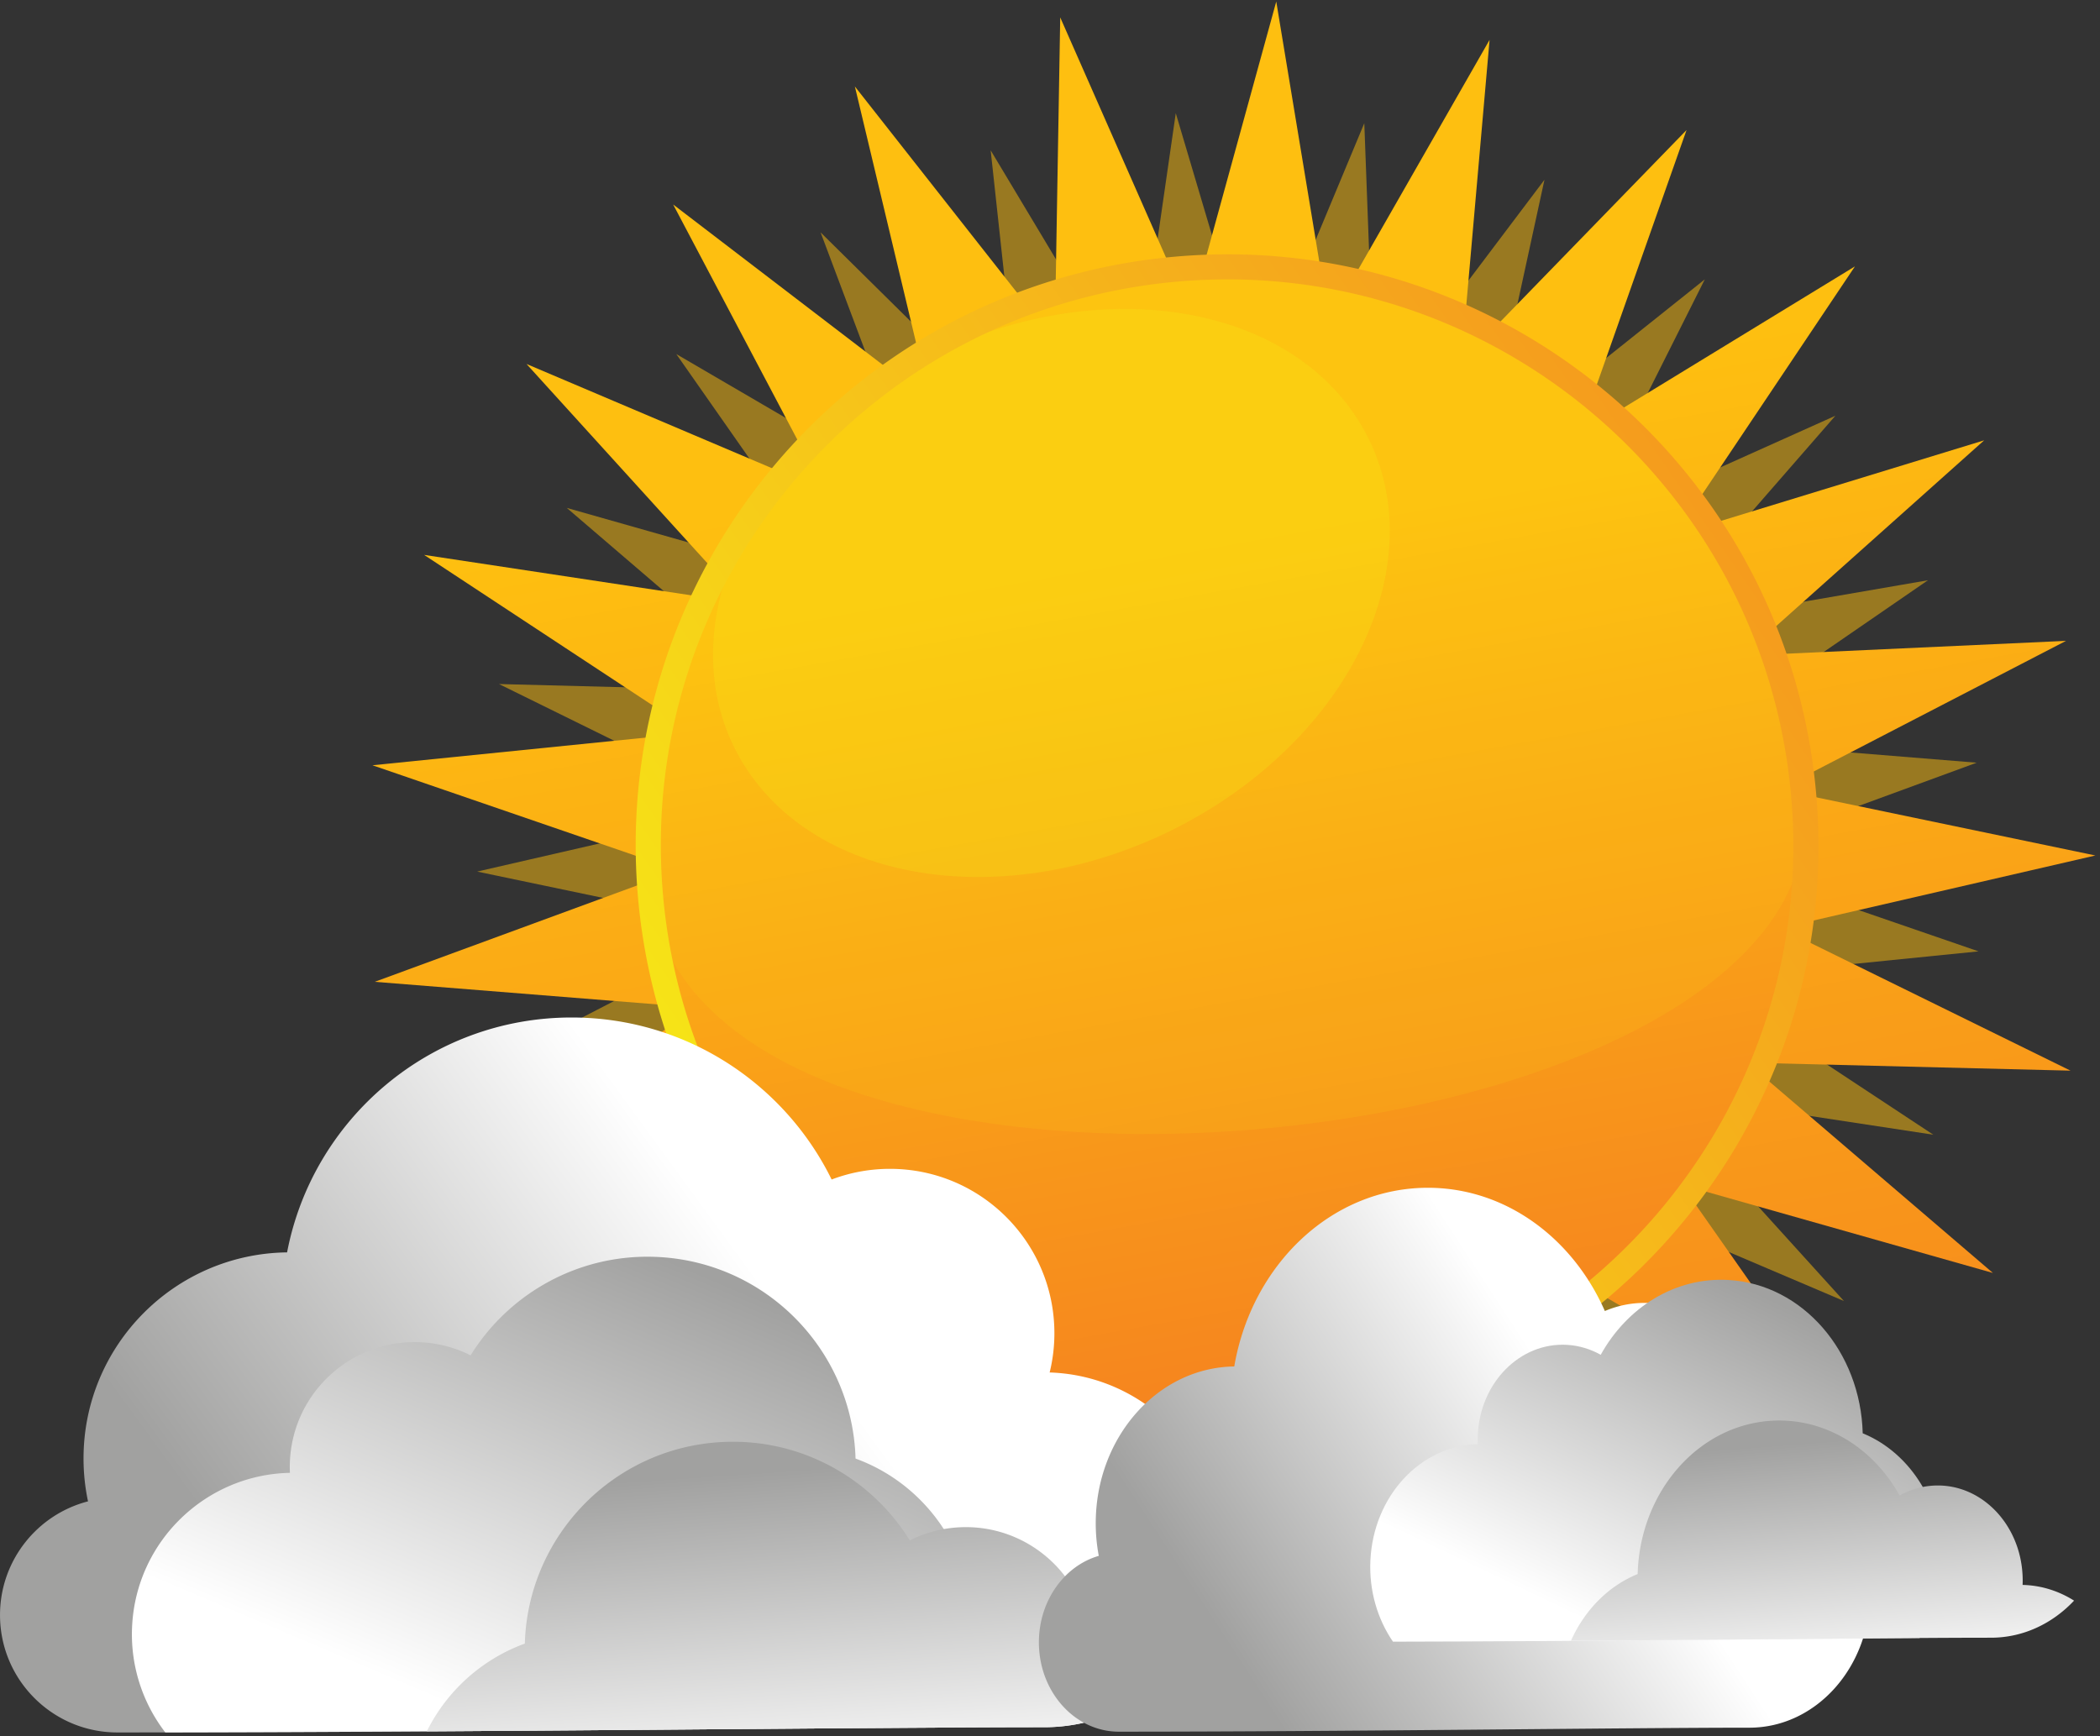 <svg width="283" height="234" xmlns="http://www.w3.org/2000/svg"><rect width="100%" height="100%" fill="#333333" stroke="none"/><defs><linearGradient x1="45.283%" y1="25.266%" x2="58.85%" y2="100.379%" id="a"><stop stop-color="#FEBF10" offset="0%"/><stop stop-color="#F58020" offset="100%"/></linearGradient><linearGradient x1="45.512%" y1="25.124%" x2="59.072%" y2="100.224%" id="b"><stop stop-color="#FEBF10" offset="0%"/><stop stop-color="#F58020" offset="100%"/></linearGradient><linearGradient x1="2.521%" y1="82.039%" x2="120.148%" y2="2.629%" id="c"><stop stop-color="#F6EB16" offset="0%"/><stop stop-color="#F58020" offset="100%"/></linearGradient><linearGradient x1="17.01%" y1="70.311%" x2="67.357%" y2="48.87%" id="d"><stop stop-color="#A1A1A0" offset="0%"/><stop stop-color="#FFF" offset="100%"/></linearGradient><linearGradient x1="90.27%" y1="21.364%" x2="36.213%" y2="93.284%" id="e"><stop stop-color="#A1A1A0" offset="0%"/><stop stop-color="#FFF" offset="100%"/></linearGradient><linearGradient x1="36.418%" y1="13.013%" x2="55.338%" y2="121.48%" id="f"><stop stop-color="#A1A1A0" offset="0%"/><stop stop-color="#FFF" offset="100%"/></linearGradient><linearGradient x1="17.009%" y1="70.312%" x2="67.353%" y2="48.872%" id="g"><stop stop-color="#A1A1A0" offset="0%"/><stop stop-color="#FFF" offset="100%"/></linearGradient><linearGradient x1="90.275%" y1="21.363%" x2="36.215%" y2="93.281%" id="h"><stop stop-color="#A1A1A0" offset="0%"/><stop stop-color="#FFF" offset="100%"/></linearGradient><linearGradient x1="36.416%" y1="13.006%" x2="55.338%" y2="121.481%" id="i"><stop stop-color="#A1A1A0" offset="0%"/><stop stop-color="#FFF" offset="100%"/></linearGradient></defs><g fill="none" fill-rule="evenodd"><path d="M67.734 142.688l37.929-1.709-28.336 25.276 36.316-11.101-21.157 31.537 32.417-19.775-12.654 35.794 26.473-27.207-3.352 37.817 18.885-32.933 6.16 37.463 10.092-36.599 15.287 34.756.67-37.956 23.45 29.855-8.795-36.931 30.143 23.089-17.7-33.584 34.927 14.874-25.491-28.129 37.539 5.716-31.685-20.911 37.775-3.802-35.895-12.361 35.645-13.068-37.837-3.068 31.269-21.521-37.414 6.457 24.944-28.632-34.631 15.552 17.031-33.931-29.671 23.679 8.065-37.104-22.858 30.319-1.421-37.943-14.608 35.049-10.797-36.4-5.429 37.574-19.517-32.568 4.095 37.751-27.013-26.689 13.348 35.537-32.796-19.14 21.768 31.107-36.524-10.37 28.82 24.716-37.953-.977 34.057 16.772-37.001 8.504 37.162 7.773-33.732 17.442z" fill="#FEBF10" opacity=".502"/><path d="M8.052 160.542l42.937-7.438-28.594 32.873L62.12 168.1l-19.525 38.955 34.04-27.2-9.221 42.584 26.204-34.805 1.659 43.535 16.722-40.233 12.442 41.752 6.185-43.111 22.436 37.337-4.724-43.299 31.008 30.598-15.35-40.768 37.649 21.922-25.009-35.676 41.93 11.883-33.1-28.344 43.559 1.077-39.093-19.208 42.446-9.793-42.657-8.888 38.699-20.04-43.522 1.998 32.491-29.027-41.666 12.756 24.252-36.2-37.178 22.719 14.482-41.095-30.351 31.243 3.808-43.398-21.632 37.821L121.991.207 110.44 42.218 92.877 2.344l-.741 43.56-26.931-34.248 10.118 42.386-34.607-26.48 20.34 38.527-40.103-17.03 29.281 32.254-43.079-6.522 36.386 23.965-43.349 4.389 41.205 14.164L.499 132.333l43.428 3.474-35.875 24.735z" fill="url(#a)" transform="translate(50)"/><path d="M37.68 120.759c-3.746-42.887 28.016-80.754 70.904-84.502 42.895-3.746 80.757 28.014 84.502 70.911 3.748 42.891-28.016 80.752-70.906 84.497-42.892 3.744-80.752-28.015-84.5-70.906z" fill="url(#b)" transform="translate(50)"/><path d="M87.668 120.771c-3.754-42.895 28.021-80.753 70.906-84.507 42.894-3.75 80.751 28.02 84.5 70.907 6.811 49.804-147.707 65.388-155.406 13.6z" fill="#F6EB16" opacity=".118"/><path d="M100.302 103.158c-10.562-16.802-.594-40.845 22.258-53.666 22.84-12.827 49.952-9.599 60.516 7.199 10.561 16.807.581 40.851-22.267 53.671-22.843 12.822-49.95 9.591-60.507-7.204z" fill="#F6EB16" opacity=".255"/><path d="M114.214 190.275a78.021 78.021 0 007.802-.279c41.955-3.67 73.035-40.719 69.362-82.672-3.662-41.965-40.704-73.035-82.659-69.373-41.962 3.672-73.044 40.704-69.37 82.663 3.434 39.339 36.203 69.111 74.865 69.661zm-.049 3.385c-40.375-.573-74.599-31.654-78.191-72.748-3.828-43.823 28.626-82.505 72.451-86.325 43.819-3.838 82.496 28.62 86.331 72.439 3.834 43.824-28.617 82.494-72.455 86.333a77.329 77.329 0 01-8.136.301z" fill="url(#c)" transform="translate(50)"/><path d="M15.829 96.507C7.089 96.507.002 89.421.002 80.68c0-7.367 5.039-13.562 11.859-15.322a27.854 27.854 0 01-.604-5.777c0-15.225 12.253-27.592 27.431-27.781C42.139 13.773 57.993.142 77.027.142c15.381 0 28.687 8.904 35.047 21.837a22.074 22.074 0 017.86-1.438c12.235 0 22.158 9.923 22.158 22.157 0 1.822-.222 3.595-.639 5.289 12.852.408 23.147 10.953 23.147 23.902 0 13.207-10.71 23.914-23.916 23.914-23.537 0-80.817.704-124.855.704z" fill="url(#d)" transform="translate(0 137)"/><path d="M126.534 95.855c-26.271.152-68.665.598-104.256.647a21.66 21.66 0 01-4.471-14.379c.6-11.457 9.972-20.386 21.265-20.608a17.084 17.084 0 01.004-1.678c.485-9.273 8.402-16.404 17.675-15.919 2.397.124 4.649.746 6.667 1.763 5.213-8.416 14.733-13.809 25.315-13.257 14.688.769 26.149 12.718 26.562 27.167 9.592 3.49 16.211 12.932 15.65 23.648a23.728 23.728 0 01-4.411 12.616z" fill="url(#e)" transform="translate(0 137)"/><path d="M157.144 89.236a23.837 23.837 0 01-16.459 6.566c-16.517 0-49.654.35-83.168.555a23.916 23.916 0 0113.21-11.828C71.142 70.08 82.6 58.131 97.29 57.363c10.581-.553 20.102 4.841 25.315 13.255a16.762 16.762 0 016.667-1.761c9.271-.485 17.189 6.646 17.672 15.918.03.564.03 1.123.005 1.677a21.608 21.608 0 0110.195 2.784z" fill="url(#f)" transform="translate(0 137)"/><path d="M10.773 73.402C4.827 73.402.003 68.01.003 61.36c0-5.604 3.429-10.316 8.071-11.656a23.554 23.554 0 01-.41-4.395c0-11.58 8.34-20.99 18.667-21.133C28.678 10.46 39.468.092 52.42.092c10.47 0 19.524 6.774 23.854 16.613a13.633 13.633 0 015.35-1.095c8.327 0 15.08 7.55 15.08 16.858 0 1.388-.152 2.734-.433 4.024 8.746.308 15.754 8.33 15.754 18.18 0 10.046-7.29 18.193-16.277 18.193-16.022 0-55.005.537-84.976.537z" fill="url(#g)" transform="translate(140 160)"/><path d="M118.674 60.777c-17.88.117-46.73.453-70.954.493-2.075-3.019-3.233-6.845-3.043-10.94.408-8.719 6.787-15.509 14.472-15.679-.02-.422-.02-.845.003-1.278.33-7.054 5.719-12.478 12.029-12.108 1.63.094 3.163.569 4.536 1.339 3.55-6.4 10.027-10.504 17.229-10.083 9.998.584 17.796 9.674 18.077 20.665 6.53 2.655 11.033 9.836 10.65 17.99-.165 3.591-1.258 6.878-2.999 9.601z" fill="url(#h)" transform="translate(140 160)"/><path d="M139.506 55.739c-2.918 3.097-6.86 4.997-11.202 4.997-11.238 0-33.792.265-56.601.42 1.835-4.129 5.042-7.393 8.991-8.997.284-10.993 8.079-20.083 18.079-20.667 7.2-.42 13.678 3.682 17.228 10.084a10.483 10.483 0 014.537-1.34c6.31-.37 11.698 5.056 12.027 12.11.022.43.022.853.004 1.275 2.505.057 4.873.816 6.937 2.118z" fill="url(#i)" transform="translate(140 160)"/></g></svg>